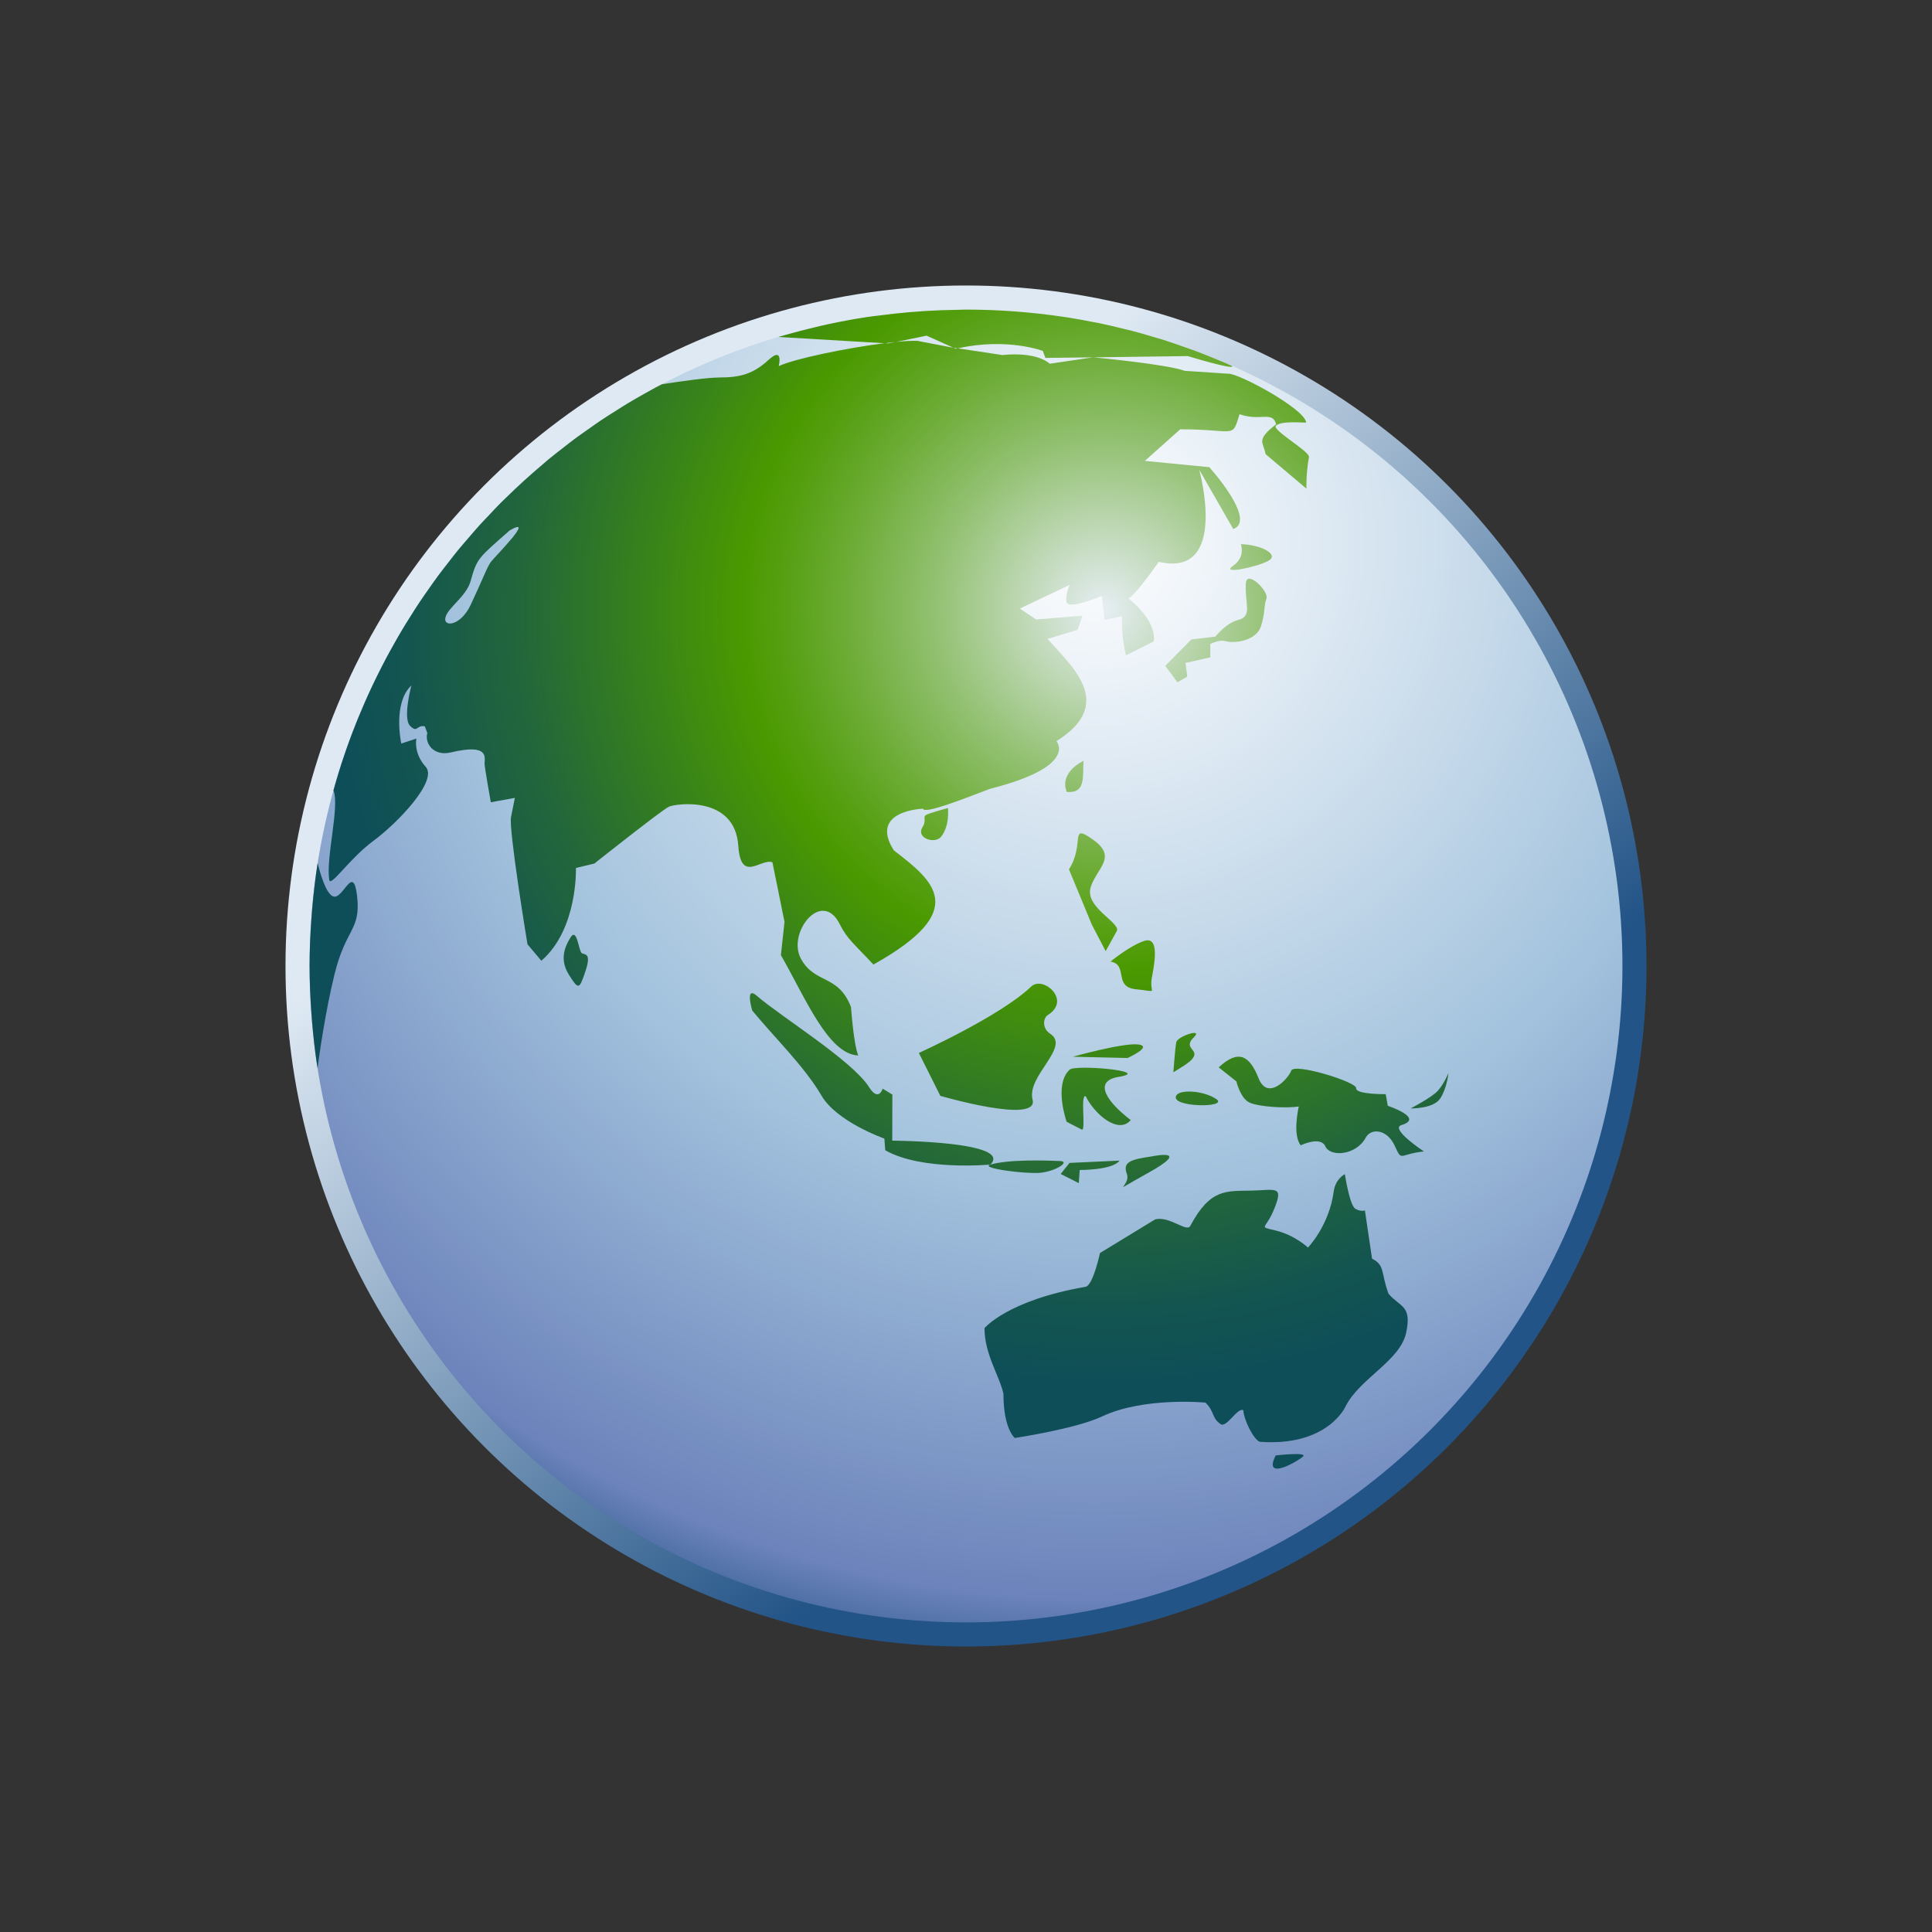 <?xml version="1.0" encoding="utf-8"?>
<!DOCTYPE svg PUBLIC "-//W3C//DTD SVG 1.1 Tiny//EN" "http://www.w3.org/Graphics/SVG/1.1/DTD/svg11-tiny.dtd">
<svg width="100%" height="100%" viewBox="0 0 88 88">
<rect x="0" y="0" width="88" height="88" fill="#333333" stroke="none"/>
<linearGradient id="_4" gradientUnits="userSpaceOnUse" x1="32.3" y1="29.94" x2="55.47" y2="57.79">
<stop stop-color="#DEE9F3" offset="0"/>
<stop stop-color="#235487" offset="1"/>
</linearGradient>
<circle fill="url(#_4)" cx="44" cy="44" r="30.996"/>
<radialGradient id="_5" gradientUnits="userSpaceOnUse" cx="49.9" cy="24.72" r="55.32">
<stop stop-color="#FFFFFF" offset="0"/>
<stop stop-color="#A2C2DD" offset="0.53"/>
<stop stop-color="#6C83BB" offset="0.87"/>
<stop stop-color="#003D6D" offset="1"/>
</radialGradient>
<circle fill="url(#_5)" cx="44" cy="43.998" r="29.9"/>
<radialGradient id="_6" gradientUnits="userSpaceOnUse" cx="50.31" cy="27.77" r="37.63">
<stop stop-color="#E6EEF4" offset="0"/>
<stop stop-color="#C6DCC1" offset="0.08"/>
<stop stop-color="#91C06F" offset="0.21"/>
<stop stop-color="#6BAB33" offset="0.32"/>
<stop stop-color="#539E0E" offset="0.4"/>
<stop stop-color="#4A9900" offset="0.44"/>
<stop stop-color="#398419" offset="0.55"/>
<stop stop-color="#22663B" offset="0.71"/>
<stop stop-color="#135550" offset="0.85"/>
<stop stop-color="#0E4E58" offset="0.94"/>
</radialGradient>
<path fill="url(#_6)" d="M49.797,38.253c-1.126-0.803-0.357,0.163-1.107,1.345l1.043,2.521l0.629,1.204l0.521-0.944c0.075-0.394-1.465-1.074-1.208-1.951C49.932,39.55,50.924,39.056,49.797,38.253z M52.241,53.456c2.144-1.183,0.251-0.789,0.251-0.789c-1.055,0.153-1.357,0.274-1.163,0.813C51.521,54.021,50.398,54.47,52.241,53.456z M52.109,42.86c-0.672,0.229-1.525,0.939-1.525,0.939c0.826,0.142,0.111,1.158,1.156,1.26c1.115,0.109,0.578,0.233,0.73-0.555C52.621,43.717,52.784,42.633,52.109,42.86z M48.868,48.133l2.491,0.057c0,0,1.182-0.531,0.486-0.616S48.868,48.133,48.868,48.133z M63.245,58.928c-0.353-0.938-0.144-1.295-0.75-1.596l-0.325-2.199c0,0-0.169,0.075-0.434-0.074c-0.264-0.151-0.479-1.578-0.479-1.578s-0.43,0.205-0.509,0.793c-0.209,1.563-1.172,2.55-1.172,2.55s-0.592-0.558-1.451-0.771c-0.836-0.209-0.486-0.022-0.104-0.946c0.463-1.117,0.109-0.906-0.988-0.877c-1.176,0.029-1.896-0.115-2.817,1.608c-0.167,0.312-0.944-0.469-1.606-0.294l-2.508,1.53c0,0-0.314,1.479-0.656,1.538c-3.566,0.617-4.603,1.884-4.603,1.884c-0.005,1.183,0.694,2.192,0.862,2.989c0,1.609,0.518,2.013,0.518,2.013s2.775-0.415,3.969-0.978c1.922-0.906,4.715-0.633,4.715-0.633c0.432,0.424,0.268,0.688,0.689,0.979c0.275,0.188,0.768-0.771,1.034-0.633c0.035,0.478,0.481,1.34,0.748,1.438c3.104,0.229,3.91-1.609,3.91-1.609c0.632-1.266,2.481-2.076,2.759-3.349C64.323,59.439,63.764,59.546,63.245,58.928z M35.183,39.277l0.551,2.712l-0.165,1.517c1.109,1.924,2.145,4.512,3.524,4.569c-0.213-0.509-0.33-2.2-0.33-2.2c-0.577-1.518-1.656-1.037-2.287-2.217c-0.631-1.181,0.966-3.199,1.779-1.552c0.322,0.652,0.675,0.912,1.528,1.828c4.427-2.473,2.76-3.795,0.928-5.203c-1.153-1.82,1.327-1.896,1.327-1.896c0.079,0.259,1.813-0.437,3.069-0.91c4.041-1.024,3.013-2.168,3.013-2.168c2.76-1.726,0.633-3.45-0.402-4.658l1.362-0.408l0.227-0.646l-2.113,0.171l-0.739-0.497l2.267-1.077c0,0-0.207,0.456-0.146,0.777c0.073,0.382,1.616-0.275,1.616-0.275l0.115,1.093l0.805-0.173c-0.059,0.863,0.173,1.783,0.173,1.783c0.842-0.415,1.265-0.633,1.265-0.633c0.139-0.991-1.15-1.955-1.15-1.955c0.269-0.134,0.914-1.014,1.381-1.667c3.221,0.747,1.841-4.198,1.841-4.198l1.552,2.703c1.094-0.402-1.092-2.817-1.092-2.817l-2.934-0.288l1.609-1.438c2.537-0.001,2.354,0.462,2.703-0.689c0.941,0.344,1.495-0.173,1.667,0.46c-0.952,0.738-0.574,0.805-0.483,1.359l1.863,1.573c0,0-0.029-0.637,0.115-1.438c0.047-0.257-1.705-1.237-1.506-1.429c0.242-0.231,1.188-0.133,1.379-0.142c-0.045-0.615-3.094-2.264-3.553-2.226l-1.976-0.131c-0.864-0.309-4.178-0.616-4.178-0.616l-1.974,0.292c-0.689-0.589-2.147-0.394-2.147-0.394l-2.043-0.308c-0.03,0.006-0.06,0.011-0.09,0.019l-0.108-0.049l-0.136-0.021l-1.495-0.287c-0.242-0.012-0.589,0.007-0.997,0.048l-0.325,0.066l-0.174-0.01c-1.722,0.216-4.111,0.707-4.828,1.045c0,0,0.229-0.92-0.46-0.287c-0.69,0.632-1.266,0.805-2.243,0.805c-0.51,0-1.644,0.156-2.614,0.306c-0.087,0.045-0.176,0.088-0.263,0.134c-0.18,0.097-0.356,0.198-0.534,0.298c-0.251,0.142-0.504,0.283-0.751,0.432c-0.175,0.104-0.345,0.216-0.518,0.325c-0.245,0.154-0.49,0.307-0.73,0.468c-0.165,0.111-0.325,0.228-0.488,0.342c-0.24,0.168-0.482,0.334-0.717,0.509c-0.15,0.112-0.296,0.231-0.444,0.346c-0.24,0.186-0.482,0.37-0.716,0.563c-0.108,0.089-0.21,0.183-0.317,0.273c-0.56,0.475-1.103,0.968-1.626,1.482c-0.064,0.063-0.132,0.123-0.196,0.187c-0.2,0.2-0.391,0.408-0.585,0.614c-0.145,0.153-0.292,0.302-0.433,0.458c-0.178,0.196-0.348,0.4-0.521,0.601c-0.148,0.173-0.299,0.343-0.444,0.519c-0.163,0.199-0.319,0.404-0.477,0.607c-0.145,0.187-0.292,0.371-0.433,0.561c-0.15,0.203-0.294,0.411-0.439,0.618c-0.139,0.198-0.279,0.395-0.413,0.596c-0.138,0.207-0.27,0.417-0.402,0.627c-0.132,0.209-0.265,0.419-0.392,0.632c-0.125,0.209-0.245,0.421-0.364,0.634c-0.125,0.221-0.249,0.443-0.368,0.667c-0.113,0.212-0.221,0.427-0.329,0.642c-0.116,0.231-0.23,0.464-0.34,0.699c-0.101,0.214-0.198,0.431-0.293,0.647c-0.107,0.243-0.211,0.488-0.312,0.734c-0.087,0.214-0.172,0.43-0.255,0.646c-0.098,0.257-0.191,0.516-0.283,0.776c-0.074,0.212-0.146,0.424-0.216,0.638c-0.088,0.271-0.17,0.545-0.251,0.82c-0.039,0.134-0.077,0.268-0.114,0.402c0.291,0.751-0.358,3.078-0.191,4.081c0.058,0.346,0.92-0.978,2.013-1.782c1.093-0.804,2.952-2.741,2.377-3.373c-0.575-0.633-0.422-1.284-0.422-1.284l-0.689,0.229c0,0-0.403-1.84,0.46-2.645c0,0-0.403,1.495-0.058,1.84c0.345,0.345,0.287-0.058,0.67,0.02l0.115,0.306c-0.132,0.45,0.269,1.074,1.073,0.882c1.758-0.418,1.534,0.23,1.534,0.518c0,0.15,0.284,1.752,0.284,1.752l1.096-0.199l-0.173,0.862c-0.124,0.541,0.748,5.808,0.748,5.808l0.632,0.748c1.668-1.438,1.575-4.226,1.575-4.226l0.84-0.202c0,0,3.083-2.445,3.393-2.588c0.31-0.142,3.009-0.53,3.162,1.783C33.745,40.255,34.666,39.074,35.183,39.277z M22.36,25.593c-0.173,0.229-0.367,0.781-0.92,1.955c-0.46,0.977-1.265,1.034-1.15,0.574c0.115-0.46,0.95-0.945,1.15-1.667c0.287-1.035,0.345-1.035,1.782-2.3C24.431,23.465,22.533,25.362,22.36,25.593z M15.173,40.83c-0.312-0.117-0.571-0.975-0.705-1.514c-0.001,0.009-0.003,0.019-0.005,0.028c-0.107,0.684-0.185,1.376-0.245,2.075c-0.013,0.15-0.023,0.302-0.034,0.453c-0.05,0.7-0.083,1.405-0.083,2.118c0,0.004,0,0.007,0,0.011c0,0.711,0.033,1.415,0.083,2.114c0.01,0.15,0.021,0.301,0.034,0.451c0.06,0.697,0.137,1.393,0.243,2.076c0,0.004,0.001,0.006,0.002,0.01c0.093-0.699,0.358-2.568,0.769-4.257c0.518-2.127,1.207-2.012,1.035-3.564C16.093,39.277,15.633,41.002,15.173,40.83z M58.105,66.294c-0.563,1.118,0.816,0.39,1.229,0.063C59.641,66.115,58.105,66.294,58.105,66.294z M42.204,15.289l1.222,0.549l0.198,0.03c2.241-0.503,3.876,0.116,3.876,0.116l0.115,0.318l2.173-0.025l4.313-0.058c0,0,2.146,0.653,2.026,0.454c-0.104-0.046-0.207-0.096-0.312-0.141c-0.176-0.076-0.354-0.147-0.532-0.22c-0.282-0.115-0.565-0.229-0.853-0.336c-0.172-0.064-0.346-0.123-0.519-0.184c-0.3-0.105-0.599-0.209-0.901-0.305c-0.16-0.051-0.322-0.096-0.482-0.144c-0.322-0.096-0.646-0.19-0.973-0.276c-0.137-0.036-0.273-0.066-0.41-0.099c-0.356-0.087-0.713-0.173-1.072-0.248c-0.098-0.021-0.197-0.036-0.297-0.055c-0.401-0.079-0.807-0.155-1.215-0.217c-0.026-0.004-0.056-0.007-0.082-0.011c-1.463-0.219-2.959-0.335-4.48-0.335c-0.144,0-0.286,0.009-0.429,0.011c-0.479,0.007-0.956,0.023-1.43,0.053c-0.256,0.016-0.511,0.036-0.766,0.058c-0.441,0.039-0.879,0.087-1.314,0.145c-0.192,0.025-0.387,0.044-0.578,0.073c-0.588,0.089-1.169,0.199-1.746,0.322c-0.211,0.045-0.421,0.096-0.631,0.146c-0.434,0.103-0.864,0.214-1.29,0.335c-0.121,0.034-0.243,0.067-0.363,0.103l4.847,0.286c0.174-0.021,0.341-0.041,0.499-0.057L42.204,15.289z M53.576,47.475c-0.051,0.271-0.131,1.366-0.131,1.366c0.455-0.288,0.902-0.519,0.955-0.789c0.051-0.271-0.473-0.362-0.021-0.805S53.627,47.203,53.576,47.475z M42.873,38.104c0.404-0.525,0.303-1.3,0.303-1.3s-0.88,0.237-1.011,0.326s0.042,0.252-0.14,0.536C41.696,38.181,42.594,38.467,42.873,38.104z M26.507,43.421c-0.154-0.069-0.216-1.218-0.526-0.712c-0.271,0.438-0.496,1.01-0.063,1.698c0.435,0.688,0.466,0.666,0.745-0.16C26.941,43.421,26.662,43.489,26.507,43.421z M40.641,51.955l0.005-2.098l-0.442-0.27c0,0-0.181,0.623-0.622-0.074c-0.769-1.213-4.06-3.238-5.105-4.152c-0.565-0.493-0.213,0.669-0.213,0.669c1.066,1.288,2.37,2.538,3.158,3.88c0.701,1.193,2.86,1.951,2.86,1.951l0.04,0.531c1.657,0.949,4.79,0.652,4.79,0.652C46.165,51.984,40.641,51.955,40.641,51.955z M47.342,53.422c0.7-0.05,1.456-0.52,0.928-0.54c-0.531-0.022-2.324-0.086-3.158,0.164C44.596,53.202,46.641,53.473,47.342,53.422z M63.833,51.247c1.069-0.322-0.622-0.879-0.622-0.879l-0.094-0.53c0,0-1.377,0.016-1.344-0.271c0.033-0.286-2.828-1.164-2.959-0.801s-1.071,1.396-1.487,0.348s-0.916-1.327-1.817-0.497l0.805,0.638c0,0,0.18,0.775,0.604,0.969c0.424,0.192,1.691,0.271,2.239,0.172c0,0-0.304,1.291,0.089,1.771c0,0,0.908-0.438,1.122,0.05c0.212,0.488,1.394,0.423,1.84-0.401c0.231-0.429,0.953-0.407,1.312,0.358c0.359,0.767,0.156,0.403,1.334,0.272C64.854,52.445,63.29,51.41,63.833,51.247z M65.488,49.686c-0.274,0.305-1.234,0.801-1.234,0.801s1.035,0.025,1.348-0.455c0.312-0.482,0.373-1.156,0.373-1.156S65.766,49.383,65.488,49.686z M56.516,24.787c0,0,0.239,0.576-0.354,0.986c-0.595,0.409,1.048,0.068,1.597-0.221C58.307,25.263,57.438,24.805,56.516,24.787z M48.313,53.473l0.824,0.416l0.043-0.598c0,0,1.496,0.014,1.814-0.426l-2.28,0.104L48.313,53.473z M51.504,51.018c-1.001-0.762-1.792-1.768-0.539-1.971c1.563-0.254-1.979-0.57-2.242-0.327c-0.742,0.683-0.14,2.372-0.14,2.372s0.299,0.164,0.687,0.357c0.207,0.104-0.078-1.612,0.18-1.52C49.87,50.773,50.948,51.678,51.504,51.018z M46.973,44.934c-1.425,1.36-5.12,3.026-5.12,3.026l0.978,1.955c0,0,4.497,1.312,4.201,0.172c-0.282-1.082,1.751-2.399,0.796-3.006c-0.34-0.215-0.348-0.694-0.088-0.858C48.811,45.545,47.501,44.427,46.973,44.934z M55.4,50.061c-0.588-0.396-1.652-0.444-1.818-0.168C53.245,50.451,56.004,50.468,55.4,50.061z M48.589,36.069c0.869,0.077,0.718-0.664,0.765-1.414C49.354,34.655,48.23,35.164,48.589,36.069z M55.813,29.203c0.474,0.127,1.42-0.042,1.623-0.679c0.203-0.636,0.121-0.935,0.248-1.258c0.127-0.322-0.896-1.342-0.938-0.696c-0.059,0.92,0.322,1.499-0.346,1.667C55.836,28.38,55.355,29,55.355,29l-1.09,0.125l-1.188,1.202l0.553,0.75l0.448-0.257l-0.079-0.626l1.13-0.253l-0.004-0.601C55.125,29.341,55.508,29.121,55.813,29.203z"/>
</svg>
